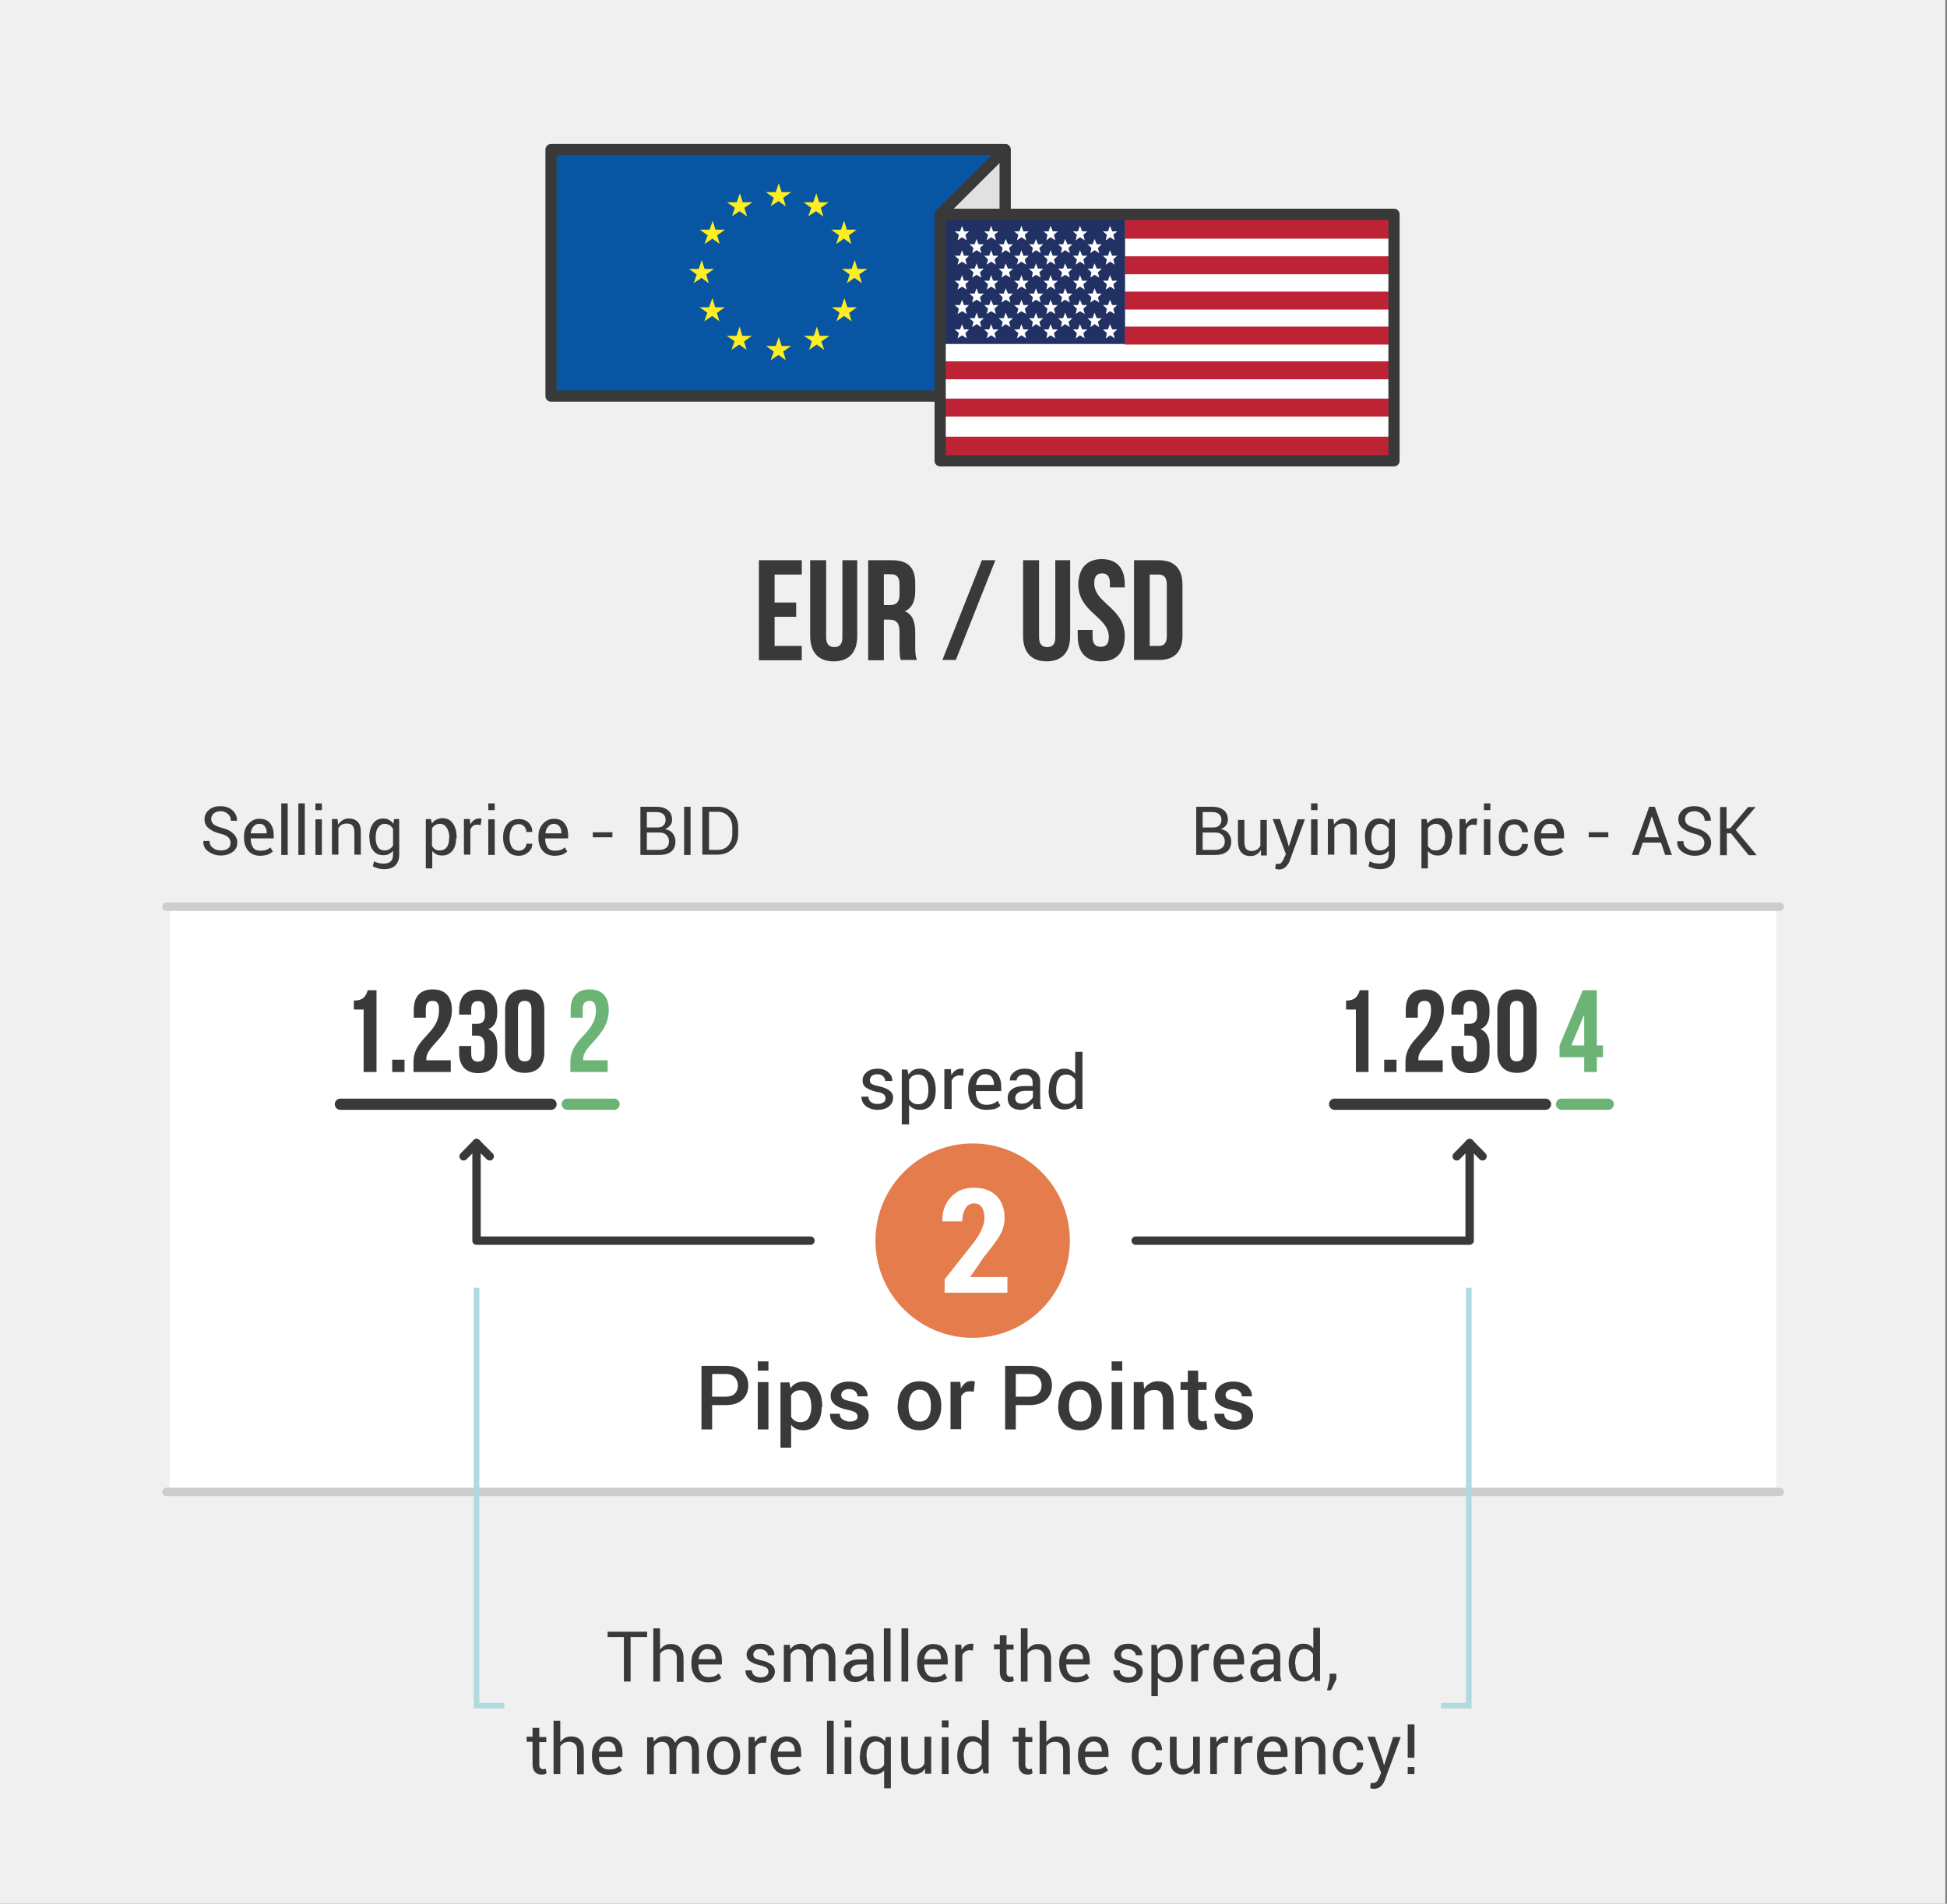 <svg id="Layer_1" xmlns="http://www.w3.org/2000/svg" viewBox="0 0 695 679.6" style="enable-background:new 0 0 695 679.6"><rect x="0" y="0" width="695" height="679.6" fill="#808080" stroke="none"/><style>.st0{fill:#f1f0f0}.st1{fill:#fff}.st2{stroke:#383938;stroke-width:4;stroke-linecap:round;stroke-linejoin:round;stroke-miterlimit:10}.st2,.st3,.st4{fill-rule:evenodd;clip-rule:evenodd;fill:#0855a3}.st4{fill:#fcee21}.st5{fill:#be2335}.st6{fill:#223164}.st7,.st8{fill-rule:evenodd;clip-rule:evenodd;fill:none;stroke:#383938;stroke-width:4;stroke-linecap:round;stroke-linejoin:round;stroke-miterlimit:10}.st8{fill:#e0e1e0}.st9{fill:#383938}.st10{fill:#6cb376}.st11,.st12{fill:none;stroke:#cecccc;stroke-width:3;stroke-linecap:round;stroke-linejoin:round;stroke-miterlimit:10}.st12{stroke:#383938;stroke-width:4}.st13{fill:#e57c4c}.st14,.st15{fill:none;stroke-miterlimit:10}.st14{stroke-linecap:round;stroke-linejoin:round;stroke:#383938;stroke-width:3}.st15{stroke:#b1dade;stroke-width:2}</style><path id="XMLID_3136_" class="st0" d="M0 0h694.4v679.6H0z"/><path class="st1" d="M60.6 323.7h573.5v207.7H60.6z"/><g id="XMLID_225_"><g id="XMLID_666_"><path id="XMLID_736_" class="st2" d="M196.7 53.4h162v88h-162z"/><g id="XMLID_667_"><g id="XMLID_734_"><path id="XMLID_735_" class="st3" d="M356.5 139H199.1V55.7h157.4V139"/></g><g id="XMLID_668_"><path id="XMLID_733_" class="st4" d="M282.4 68.6l-2.8 2 .9 3.1-2.6-1.9-2.8 1.8 1.1-3-2.8-2h3.5l1.1-3.2 1 3.2h3.4"/><path id="XMLID_730_" class="st4" d="M282.4 123.5l-2.8 2 .9 3.1-2.6-1.9-2.8 1.9 1.1-3.1-2.8-2h3.5l1.1-3.2 1 3.2h3.4"/><path id="XMLID_729_" class="st4" d="M254.9 96l-2.8 2 .9 3.1-2.6-1.9-2.8 1.9 1.1-3.1-2.8-2h3.5l1.1-3.2 1 3.2h3.4"/><path id="XMLID_728_" class="st4" d="M258.8 82l-2.8 2 .9 3.1-2.6-1.9-2.8 1.9 1.1-3.1-2.8-2h3.5l1.1-3.2 1 3.2h3.4"/><path id="XMLID_727_" class="st4" d="M268.6 72.2l-2.9 2 1 3.1-2.7-1.9-2.7 1.8 1-3-2.8-2h3.5l1.1-3.2 1 3.2h3.5"/><path id="XMLID_726_" class="st4" d="M295.8 72.2l-2.8 2 .9 3.1-2.6-1.9-2.8 1.8 1.1-3-2.8-2h3.5l1.1-3.2 1 3.2h3.4"/><path id="XMLID_725_" class="st4" d="M305.8 82l-2.8 2 .9 3.1-2.7-1.9-2.7 1.9 1-3.1-2.8-2h3.5l1.1-3.2 1 3.2h3.5"/><path id="XMLID_721_" class="st4" d="M258.7 109.7l-2.8 2 .9 3-2.6-1.9-2.8 1.9 1.1-3.1-2.8-1.9h3.4l1.2-3.3 1 3.3h3.4"/><path id="XMLID_720_" class="st4" d="M268.4 119.9l-2.8 2 .9 3-2.6-1.9-2.8 1.9 1.1-3.1-2.8-1.9h3.5l1.1-3.3 1 3.3h3.4"/><path id="XMLID_671_" class="st4" d="M296.1 119.9l-2.9 2 1 3-2.7-1.9-2.7 1.9 1-3.1-2.8-1.9h3.5l1.1-3.3 1 3.3h3.5"/><path id="XMLID_670_" class="st4" d="M305.9 109.7l-2.8 2 .9 3-2.7-1.9-2.7 1.9 1.1-3.1-2.8-1.9h3.4l1.1-3.3 1.1 3.3h3.4"/><path id="XMLID_669_" class="st4" d="M309.6 96l-2.9 2 1 3.1-2.7-1.9-2.7 1.9 1-3.1-2.8-2h3.5l1.1-3.2 1 3.2h3.5"/></g></g></g><g id="XMLID_285_"><g id="XMLID_561_"><path id="XMLID_648_" class="st1" d="M335.6 76.5h160.9v88H335.6z"/><g id="XMLID_562_"><g id="XMLID_627_"><path id="XMLID_645_" class="st5" d="M401.5 76.5h95v8.7h-95z"/><path id="XMLID_638_" class="st5" d="M401.5 91.5h95v6.4h-95z"/><path id="XMLID_636_" class="st5" d="M401.5 104.1h95v6.4h-95z"/><path id="XMLID_634_" class="st5" d="M401.5 116.6h95v6.4h-95z"/><path id="XMLID_632_" class="st5" d="M335.6 129h160.9v6.4H335.6z"/><path id="XMLID_630_" class="st5" d="M335.6 142.3h160.9v6.4H335.6z"/><path id="XMLID_628_" class="st5" d="M335.6 155.9h160.9v8.5H335.6z"/></g><path id="XMLID_625_" class="st6" d="M335.6 76.5h66v46.3h-66z"/><g id="XMLID_564_"><path id="XMLID_624_" class="st1" d="M340.8 82.6h1.9l.7-2 .7 2h1.8l-1.3 1.2.5 2-1.7-1.1-1.6 1.1.5-2z"/><path id="XMLID_623_" class="st1" d="M351.3 82.6h1.8l.7-2 .7 2h1.9l-1.4 1.2.5 2-1.7-1.1-1.6 1.1.5-2z"/><path id="XMLID_622_" class="st1" d="M362 82.6h1.9l.7-2 .7 2h1.9l-1.4 1.2.5 2-1.7-1.1-1.6 1.1.5-2z"/><path id="XMLID_621_" class="st1" d="M372.5 82.6h1.8l.7-2 .8 2h1.8l-1.4 1.2.5 2-1.7-1.1-1.5 1.1.4-2z"/><path id="XMLID_619_" class="st1" d="M383 82.6h1.8l.7-2 .8 2h1.8l-1.4 1.2.5 2-1.7-1.1-1.5 1.1.4-2z"/><path id="XMLID_615_" class="st1" d="M393.7 82.6h1.8l.7-2 .8 2h1.8l-1.4 1.2.5 2-1.6-1.1-1.6 1.1.4-2z"/><path id="XMLID_614_" class="st1" d="M346 87.2h1.9l.7-1.9.7 1.9h1.9l-1.4 1.3.5 1.9-1.7-1.1-1.6 1.1.5-1.9z"/><path id="XMLID_613_" class="st1" d="M356.5 87.2h1.8l.7-1.9.8 1.9h1.8l-1.4 1.3.5 1.9-1.7-1.1-1.5 1.1.4-1.9z"/><path id="XMLID_612_" class="st1" d="M367.3 87.2h1.8l.7-1.9.7 1.9h1.9l-1.4 1.3.5 1.9-1.7-1.1-1.5 1.1.4-1.9z"/><path id="XMLID_611_" class="st1" d="M377.7 87.2h1.8l.7-1.9.8 1.9h1.8l-1.4 1.3.5 1.9-1.7-1.1-1.5 1.1.4-1.9z"/><path id="XMLID_610_" class="st1" d="M388.2 87.2h1.8l.7-1.9.8 1.9h1.8l-1.4 1.3.5 1.9-1.7-1.1-1.5 1.1.4-1.9z"/><path id="XMLID_605_" class="st1" d="M340.8 91.3h1.9l.7-2 .7 2h1.8l-1.3 1.3.5 1.9-1.7-1.1-1.6 1.1.5-1.9z"/><path id="XMLID_604_" class="st1" d="M351.3 91.3h1.8l.7-2 .7 2h1.9l-1.4 1.3.5 1.9-1.7-1.1-1.6 1.1.5-1.9z"/><path id="XMLID_603_" class="st1" d="M362 91.3h1.9l.7-2 .7 2h1.9l-1.4 1.3.5 1.9-1.7-1.1-1.6 1.1.5-1.9z"/><path id="XMLID_602_" class="st1" d="M372.5 91.3h1.8l.7-2 .8 2h1.8l-1.4 1.3.5 1.9-1.7-1.1-1.5 1.1.4-1.9z"/><path id="XMLID_601_" class="st1" d="M383 91.3h1.8l.7-2 .8 2h1.8l-1.4 1.3.5 1.9-1.7-1.1-1.5 1.1.4-1.9z"/><path id="XMLID_599_" class="st1" d="M393.7 91.3h1.8l.7-2 .8 2h1.8l-1.4 1.3.5 1.9-1.6-1.1-1.6 1.1.4-1.9z"/><path id="XMLID_597_" class="st1" d="M346 95.9h1.9l.7-1.9.7 1.9h1.9l-1.4 1.3.5 1.9-1.7-1-1.6 1 .5-1.9z"/><path id="XMLID_596_" class="st1" d="M356.5 95.9h1.8l.7-1.9.8 1.9h1.8l-1.4 1.3.5 1.9-1.7-1-1.5 1 .4-1.9z"/><path id="XMLID_595_" class="st1" d="M367.3 95.9h1.8l.7-1.9.7 1.9h1.9l-1.4 1.3.5 1.9-1.7-1-1.5 1 .4-1.9z"/><path id="XMLID_594_" class="st1" d="M377.7 95.9h1.8l.7-1.9.8 1.9h1.8l-1.4 1.3.5 1.9-1.7-1-1.5 1 .4-1.9z"/><path id="XMLID_593_" class="st1" d="M388.2 95.9h1.8l.7-1.9.8 1.9h1.8l-1.4 1.3.5 1.9-1.7-1-1.5 1 .4-1.9z"/><path id="XMLID_592_" class="st1" d="M340.8 100.2h1.9l.7-2 .7 2h1.8l-1.3 1.3.5 1.9-1.7-1.1-1.6 1.1.5-1.9z"/><path id="XMLID_591_" class="st1" d="M351.3 100.2h1.8l.7-2 .7 2h1.9l-1.4 1.3.5 1.9-1.7-1.1-1.6 1.1.5-1.9z"/><path id="XMLID_590_" class="st1" d="M362 100.2h1.9l.7-2 .7 2h1.9l-1.4 1.3.5 1.9-1.7-1.1-1.6 1.1.5-1.9z"/><path id="XMLID_589_" class="st1" d="M372.5 100.2h1.8l.7-2 .8 2h1.8l-1.4 1.3.5 1.9-1.7-1.1-1.5 1.1.4-1.9z"/><path id="XMLID_588_" class="st1" d="M383 100.2h1.8l.7-2 .8 2h1.8l-1.4 1.3.5 1.9-1.7-1.1-1.5 1.1.4-1.9z"/><path id="XMLID_587_" class="st1" d="M393.7 100.2h1.8l.7-2 .8 2h1.8l-1.4 1.3.5 1.9-1.6-1.1-1.6 1.1.4-1.9z"/><path id="XMLID_586_" class="st1" d="M346 104.8h1.9l.7-1.9.7 1.9h1.9l-1.4 1.3.5 1.9-1.7-1-1.6 1 .5-1.9z"/><path id="XMLID_585_" class="st1" d="M356.5 104.8h1.8l.7-1.9.8 1.9h1.8l-1.4 1.3.5 1.9-1.7-1-1.5 1 .4-1.9z"/><path id="XMLID_584_" class="st1" d="M367.3 104.8h1.8l.7-1.9.7 1.9h1.9l-1.4 1.3.5 1.9-1.7-1-1.5 1 .4-1.9z"/><path id="XMLID_583_" class="st1" d="M377.7 104.8h1.8l.7-1.9.8 1.9h1.8l-1.4 1.3.5 1.9-1.7-1-1.5 1 .4-1.9z"/><path id="XMLID_582_" class="st1" d="M388.2 104.8h1.8l.7-1.9.8 1.9h1.8l-1.4 1.3.5 1.9-1.7-1-1.5 1 .4-1.9z"/><path id="XMLID_581_" class="st1" d="M340.8 108.9h1.9l.7-1.9.7 1.9h1.8l-1.3 1.3.5 1.9-1.7-1-1.6 1 .5-1.9z"/><path id="XMLID_580_" class="st1" d="M351.3 108.9h1.8l.7-1.9.7 1.9h1.9l-1.4 1.3.5 1.9-1.7-1-1.6 1 .5-1.9z"/><path id="XMLID_579_" class="st1" d="M362 108.9h1.9l.7-1.9.7 1.9h1.9l-1.4 1.3.5 1.9-1.7-1-1.6 1 .5-1.9z"/><path id="XMLID_578_" class="st1" d="M372.5 108.9h1.8l.7-1.9.8 1.9h1.8l-1.4 1.3.5 1.9-1.7-1-1.5 1 .4-1.9z"/><path id="XMLID_577_" class="st1" d="M383 108.9h1.8l.7-1.9.8 1.9h1.8l-1.4 1.3.5 1.9-1.7-1-1.5 1 .4-1.9z"/><path id="XMLID_576_" class="st1" d="M393.7 108.9h1.8l.7-1.9.8 1.9h1.8l-1.4 1.3.5 1.9-1.6-1-1.6 1 .4-1.9z"/><path id="XMLID_575_" class="st1" d="M340.8 117.6h1.9l.7-1.9.7 1.9h1.8l-1.3 1.3.5 1.9-1.7-1.1-1.6 1.1.5-1.9z"/><path id="XMLID_574_" class="st1" d="M351.3 117.6h1.8l.7-1.9.7 1.9h1.9l-1.4 1.3.5 1.9-1.7-1.1-1.6 1.1.5-1.9z"/><path id="XMLID_573_" class="st1" d="M362 117.6h1.9l.7-1.9.7 1.9h1.9l-1.4 1.3.5 1.9-1.7-1.1-1.6 1.1.5-1.9z"/><path id="XMLID_572_" class="st1" d="M372.5 117.6h1.8l.7-1.9.8 1.9h1.8l-1.4 1.3.5 1.9-1.7-1.1-1.5 1.1.4-1.9z"/><path id="XMLID_571_" class="st1" d="M383 117.6h1.8l.7-1.9.8 1.9h1.8l-1.4 1.3.5 1.9-1.7-1.1-1.5 1.1.4-1.9z"/><path id="XMLID_570_" class="st1" d="M393.7 117.6h1.8l.7-1.9.8 1.9h1.8l-1.4 1.3.5 1.9-1.6-1.1-1.6 1.1.4-1.9z"/><path id="XMLID_569_" class="st1" d="M346 113.6h1.9l.7-2 .7 2h1.9l-1.4 1.3.5 1.9-1.7-1.1-1.6 1.1.5-1.9z"/><path id="XMLID_568_" class="st1" d="M356.5 113.6h1.8l.7-2 .8 2h1.8l-1.4 1.3.5 1.9-1.7-1.1-1.5 1.1.4-1.9z"/><path id="XMLID_567_" class="st1" d="M367.3 113.6h1.8l.7-2 .7 2h1.9l-1.4 1.3.5 1.9-1.7-1.1-1.5 1.1.4-1.9z"/><path id="XMLID_566_" class="st1" d="M377.7 113.6h1.8l.7-2 .8 2h1.8l-1.4 1.3.5 1.9-1.7-1.1-1.5 1.1.4-1.9z"/><path id="XMLID_565_" class="st1" d="M388.2 113.6h1.8l.7-2 .8 2h1.8l-1.4 1.3.5 1.9-1.7-1.1-1.5 1.1.4-1.9z"/></g></g></g><path id="XMLID_559_" class="st7" d="M335.6 76.5h162v88h-162z"/></g><path id="XMLID_226_" class="st8" d="M335.6 76.5h23.2V53.4z"/></g><path class="st9" d="M126.3 357.2c3.5 0 4.3-1.7 5-3.7h3.1v29.2h-4.6v-22.3h-3.5v-3.2zM144.4 378.3v4.4H140v-4.4h4.4zM154.4 357.3c-1.5 0-2.4.8-2.4 2.9v3.1h-4.3v-2.8c0-4.7 2.3-7.3 6.8-7.3s6.8 2.7 6.8 7.3c0 9.2-9.1 12.6-9.1 17.4v.6h8.7v4.2h-13.3v-3.6c0-8.6 9.1-10 9.1-18.4.1-2.7-.8-3.4-2.3-3.4zM173 360.7c0-2.6-.9-3.3-2.4-3.3s-2.4.8-2.4 2.9v1.9h-4.3v-1.6c0-4.7 2.3-7.3 6.8-7.3s6.8 2.7 6.8 7.3v.8c0 3.1-1 5.1-3.2 6 2.3 1 3.2 3.2 3.2 6.1v2.3c0 4.7-2.3 7.3-6.8 7.3s-6.8-2.7-6.8-7.3v-2.4h4.3v2.7c0 2.1.9 2.9 2.4 2.9s2.4-.7 2.4-3.3v-2.3c0-2.7-.9-3.7-3-3.7h-1.5v-4.2h1.8c1.7 0 2.8-.8 2.8-3.1v-1.7zM180.3 360.5c0-4.7 2.5-7.3 7-7.3s7 2.7 7 7.3v15.2c0 4.7-2.5 7.3-7 7.3s-7-2.7-7-7.3v-15.2zm4.6 15.5c0 2.1.9 2.9 2.4 2.9s2.4-.8 2.4-2.9v-15.8c0-2.1-.9-2.9-2.4-2.9s-2.4.8-2.4 2.9V376z"/><path class="st10" d="M210.4 357.3c-1.5 0-2.4.8-2.4 2.9v3.1h-4.3v-2.8c0-4.7 2.3-7.3 6.8-7.3s6.8 2.7 6.8 7.3c0 9.2-9.1 12.6-9.1 17.4v.6h8.7v4.2h-13.3v-3.6c0-8.6 9.1-10 9.1-18.4 0-2.7-.9-3.4-2.3-3.4z"/><path class="st9" d="M254.2 501.7v8.6h-3.8v-22.7h8.7c2.5 0 4.5.6 5.9 1.9s2.1 3 2.1 5.1c0 2.1-.7 3.8-2.1 5.1-1.4 1.3-3.4 1.9-5.9 1.9h-4.9zm0-3.1h4.9c1.4 0 2.5-.4 3.2-1.1s1.1-1.7 1.1-2.9-.4-2.1-1.1-2.9c-.7-.8-1.8-1.2-3.2-1.2h-4.9v8.1zM274.3 489.3h-3.8V486h3.8v3.3zm0 21h-3.8v-16.9h3.8v16.9zM293.3 502.4c0 2.5-.6 4.4-1.7 5.9-1.2 1.5-2.8 2.3-4.8 2.3-1 0-1.8-.2-2.5-.5s-1.4-.8-1.9-1.5v8.2h-3.8v-23.3h3.2l.4 2.1c.5-.8 1.2-1.4 2-1.8.8-.4 1.6-.6 2.7-.6 2.1 0 3.7.8 4.9 2.5 1.2 1.6 1.7 3.8 1.7 6.5v.2zm-3.7-.3c0-1.7-.3-3.1-1-4.2-.6-1.1-1.6-1.6-2.9-1.6-.8 0-1.5.2-2 .5-.6.3-1 .8-1.3 1.4v7.6c.3.6.8 1 1.3 1.4.6.3 1.2.5 2 .5 1.3 0 2.3-.5 2.9-1.4.6-1 1-2.2 1-3.7v-.5zM306.1 505.7c0-.6-.2-1.1-.7-1.4-.5-.4-1.4-.7-2.8-1-2-.4-3.5-1-4.5-1.8s-1.6-1.8-1.6-3.2c0-1.4.6-2.6 1.8-3.6 1.2-1 2.8-1.5 4.7-1.5 2 0 3.6.5 4.9 1.5 1.2 1 1.8 2.3 1.8 3.7v.1h-3.6c0-.7-.3-1.3-.8-1.8s-1.3-.8-2.2-.8c-.9 0-1.6.2-2.1.6s-.7.9-.7 1.5.2 1 .7 1.4c.4.3 1.4.6 2.8.9 2.1.4 3.6 1 4.7 1.8 1 .8 1.6 1.9 1.6 3.2 0 1.5-.6 2.8-1.9 3.7-1.3 1-2.9 1.4-4.9 1.4-2.2 0-3.9-.6-5.2-1.7-1.3-1.1-1.9-2.4-1.8-3.9v-.1h3.5c0 1 .4 1.7 1.1 2.1.7.4 1.5.7 2.4.7 1 0 1.7-.2 2.3-.6.2-.1.5-.6.5-1.2zM320.5 501.7c0-2.5.7-4.6 2.1-6.2 1.4-1.6 3.3-2.4 5.6-2.4 2.4 0 4.3.8 5.7 2.4 1.4 1.6 2.1 3.7 2.1 6.2v.3c0 2.5-.7 4.6-2.1 6.2-1.4 1.6-3.3 2.4-5.7 2.4-2.4 0-4.3-.8-5.7-2.4-1.4-1.6-2.1-3.7-2.1-6.2v-.3zm3.8.3c0 1.7.3 3 1 4 .6 1 1.6 1.5 3 1.5 1.3 0 2.3-.5 3-1.5.7-1 1-2.4 1-4v-.3c0-1.6-.3-2.9-1-4-.7-1-1.7-1.6-3-1.6s-2.3.5-3 1.6c-.6 1-1 2.4-1 4v.3zM347.6 496.8l-1.6-.1c-.7 0-1.4.2-1.8.5s-.9.8-1.1 1.3v11.7h-3.8v-16.9h3.5l.2 2.4c.4-.9 1-1.5 1.6-2s1.4-.7 2.3-.7c.2 0 .4 0 .6.1.2 0 .4.1.5.1l-.4 3.6zM362.6 501.7v8.6h-3.8v-22.7h8.7c2.5 0 4.5.6 5.9 1.9s2.1 3 2.1 5.1c0 2.1-.7 3.8-2.1 5.1-1.4 1.3-3.4 1.9-5.9 1.9h-4.9zm0-3.1h4.9c1.4 0 2.5-.4 3.2-1.1s1.1-1.7 1.1-2.9-.4-2.1-1.1-2.9c-.7-.8-1.8-1.2-3.2-1.2h-4.9v8.1zM377.8 501.7c0-2.5.7-4.6 2.1-6.2 1.4-1.6 3.3-2.4 5.6-2.4 2.4 0 4.3.8 5.7 2.4 1.4 1.6 2.1 3.7 2.1 6.2v.3c0 2.5-.7 4.6-2.1 6.2-1.4 1.6-3.3 2.4-5.7 2.4-2.4 0-4.3-.8-5.7-2.4-1.4-1.6-2.1-3.7-2.1-6.2v-.3zm3.8.3c0 1.7.3 3 1 4 .6 1 1.6 1.5 3 1.5 1.3 0 2.3-.5 3-1.5.7-1 1-2.4 1-4v-.3c0-1.6-.3-2.9-1-4-.7-1-1.7-1.6-3-1.6s-2.3.5-3 1.6c-.6 1-1 2.4-1 4v.3zM400.6 489.3h-3.8V486h3.8v3.3zm0 21h-3.8v-16.9h3.8v16.9zM408.2 493.4l.2 2.4c.6-.9 1.2-1.5 2.1-2 .8-.5 1.8-.7 2.8-.7 1.8 0 3.1.5 4.1 1.6 1 1.1 1.5 2.8 1.5 5.1v10.5h-3.8v-10.5c0-1.3-.3-2.2-.8-2.8-.5-.6-1.3-.8-2.3-.8-.8 0-1.5.2-2.1.5-.6.3-1.1.7-1.4 1.3v12.3h-3.8v-16.9h3.5zM427.7 489.3v4.1h3v2.8h-3v9.3c0 .7.2 1.2.5 1.5.3.3.7.4 1.2.4.2 0 .4 0 .6-.1s.4-.1.6-.1l.4 2.8c-.3.2-.7.3-1.1.4-.4.1-.9.1-1.4.1-1.4 0-2.5-.4-3.3-1.2-.8-.8-1.2-2.1-1.2-3.8v-9.3h-2.6v-2.8h2.6v-4.1h3.7zM443.3 505.7c0-.6-.2-1.1-.7-1.4-.5-.4-1.4-.7-2.8-1-2-.4-3.5-1-4.5-1.8s-1.6-1.8-1.6-3.2c0-1.4.6-2.6 1.8-3.6 1.2-1 2.8-1.5 4.7-1.5 2 0 3.6.5 4.9 1.5 1.2 1 1.8 2.3 1.8 3.7v.1h-3.6c0-.7-.3-1.3-.8-1.8s-1.3-.8-2.2-.8c-.9 0-1.6.2-2.1.6s-.7.9-.7 1.5.2 1 .7 1.4c.4.3 1.4.6 2.8.9 2.1.4 3.6 1 4.7 1.8 1 .8 1.6 1.9 1.6 3.2 0 1.5-.6 2.8-1.9 3.7-1.3 1-2.9 1.4-4.9 1.4-2.2 0-3.9-.6-5.2-1.7-1.3-1.1-1.9-2.4-1.8-3.9v-.1h3.5c0 1 .4 1.7 1.1 2.1.7.4 1.5.7 2.4.7 1 0 1.7-.2 2.3-.6.2-.1.5-.6.5-1.2zM480.4 357.2c3.5 0 4.3-1.7 5-3.7h3.1v29.2H484v-22.3h-3.5v-3.2zM498.5 378.3v4.4h-4.4v-4.4h4.4zM508.5 357.3c-1.5 0-2.4.8-2.4 2.9v3.1h-4.3v-2.8c0-4.7 2.3-7.3 6.8-7.3s6.8 2.7 6.8 7.3c0 9.2-9.1 12.6-9.1 17.4v.6h8.7v4.2h-13.3v-3.6c0-8.6 9.1-10 9.1-18.4.1-2.7-.8-3.4-2.3-3.4zM527.2 360.7c0-2.6-.9-3.3-2.4-3.3s-2.4.8-2.4 2.9v1.9h-4.3v-1.6c0-4.7 2.3-7.3 6.8-7.3s6.8 2.7 6.8 7.3v.8c0 3.1-1 5.1-3.2 6 2.3 1 3.2 3.2 3.2 6.1v2.3c0 4.7-2.3 7.3-6.8 7.3s-6.8-2.7-6.8-7.3v-2.4h4.3v2.7c0 2.1.9 2.9 2.4 2.9s2.4-.7 2.4-3.3v-2.3c0-2.7-.9-3.7-3-3.7h-1.5v-4.2h1.8c1.7 0 2.8-.8 2.8-3.1v-1.7zM534.5 360.5c0-4.7 2.5-7.3 7-7.3s7 2.7 7 7.3v15.2c0 4.7-2.5 7.3-7 7.3s-7-2.7-7-7.3v-15.2zM539 376c0 2.1.9 2.9 2.4 2.9s2.4-.8 2.4-2.9v-15.8c0-2.1-.9-2.9-2.4-2.9s-2.4.8-2.4 2.9V376z"/><path class="st10" d="M556.7 373.2l8.3-19.7h5v19.7h2.2v4.2H570v5.3h-4.5v-5.3h-8.8v-4.2zm8.8 0v-11l-4.6 11h4.6z"/><path class="st9" d="M82.3 300.9c0-.8-.3-1.4-.8-2-.6-.5-1.5-1-2.9-1.3-1.7-.4-3.1-1.1-4.1-1.9-1-.8-1.5-1.9-1.5-3.2 0-1.3.5-2.5 1.6-3.4 1.1-.9 2.4-1.3 4.1-1.3 1.8 0 3.2.5 4.3 1.5 1.1 1 1.6 2.2 1.6 3.6v.1h-2.2c0-1-.3-1.8-1-2.4-.7-.6-1.5-1-2.6-1s-1.9.3-2.5.8-.9 1.2-.9 2c0 .7.3 1.4.9 1.9.6.5 1.7.9 3.1 1.3 1.7.4 3 1.1 3.9 2 .9.9 1.4 1.9 1.4 3.2 0 1.4-.5 2.5-1.6 3.3-1.1.8-2.5 1.3-4.3 1.3-1.7 0-3.1-.5-4.4-1.4-1.3-.9-1.9-2.2-1.8-3.7v-.1h2.2c0 1.1.4 1.9 1.2 2.5s1.7.9 2.8.9c1.1 0 2-.2 2.6-.7.6-.5.9-1.1.9-2zM92.9 305.5c-1.8 0-3.3-.6-4.3-1.8-1-1.2-1.5-2.7-1.5-4.6v-.5c0-1.8.5-3.3 1.6-4.5 1.1-1.2 2.3-1.8 3.9-1.8 1.7 0 3 .5 3.8 1.6.9 1.1 1.3 2.5 1.3 4.2v1.2h-8.2v.1c0 1.3.3 2.3.8 3.1s1.4 1.2 2.6 1.2c.8 0 1.5-.1 2.1-.3.6-.2 1.1-.5 1.5-.9l.9 1.5c-.5.4-1.1.8-1.8 1.1-.8.2-1.7.4-2.7.4zm-.4-11.4c-.8 0-1.5.3-2 .9s-.9 1.4-1 2.4v.1h5.7v-.2c0-.9-.2-1.7-.7-2.3-.3-.6-1-.9-2-.9zM102.7 305.2h-2.3v-18.4h2.3v18.4zM108.8 305.2h-2.3v-18.4h2.3v18.4zM114.9 289.2h-2.3v-2.4h2.3v2.4zm0 16h-2.3v-12.7h2.3v12.7zM120.5 292.5l.2 1.9c.4-.7 1-1.2 1.6-1.6s1.4-.6 2.2-.6c1.4 0 2.4.4 3.2 1.2.8.8 1.1 2 1.1 3.7v8h-2.3v-8c0-1.1-.2-1.9-.7-2.4-.4-.5-1.1-.7-2-.7-.7 0-1.3.1-1.8.4-.5.3-.9.7-1.2 1.2v9.5h-2.3v-12.7h2zM131.8 299.1c0-2 .4-3.7 1.3-5 .9-1.3 2.1-1.9 3.7-1.9.8 0 1.5.2 2.1.5.6.3 1.1.8 1.5 1.4l.3-1.7h1.8v12.8c0 1.6-.5 2.9-1.4 3.8-1 .9-2.3 1.3-4.1 1.3-.6 0-1.3-.1-2-.3-.7-.2-1.3-.4-1.9-.7l.4-1.8c.4.2 1 .4 1.6.6.6.1 1.3.2 1.9.2 1.1 0 2-.3 2.5-.8s.8-1.3.8-2.4v-1.4c-.4.5-.9.9-1.5 1.2-.6.3-1.3.4-2 .4-1.6 0-2.8-.6-3.6-1.7-.9-1.1-1.3-2.6-1.3-4.4v-.1zm2.3.2c0 1.3.3 2.3.8 3.1.5.8 1.3 1.2 2.4 1.2.7 0 1.3-.2 1.8-.5s.9-.8 1.2-1.3v-5.9c-.3-.5-.7-1-1.2-1.3-.5-.3-1.1-.5-1.7-.5-1.1 0-1.9.5-2.5 1.4s-.8 2.1-.8 3.6v.2zM162.8 299.3c0 1.8-.4 3.3-1.3 4.4-.9 1.1-2.1 1.7-3.6 1.7-.8 0-1.5-.1-2.1-.4-.6-.3-1.1-.7-1.5-1.2v6.2H152v-17.6h1.8l.4 1.6c.4-.6.9-1.1 1.6-1.4.6-.3 1.3-.5 2.2-.5 1.6 0 2.8.6 3.7 1.9.9 1.3 1.3 2.9 1.3 5v.3zm-2.4-.2c0-1.4-.3-2.6-.9-3.6-.6-.9-1.4-1.4-2.5-1.4-.7 0-1.2.2-1.7.5s-.9.7-1.1 1.2v6.2c.3.5.7.9 1.1 1.2s1 .4 1.7.4c1.1 0 1.9-.4 2.5-1.2.6-.8.8-1.8.8-3.1v-.2zM171.6 294.5l-1.2-.1c-.6 0-1.1.1-1.5.4-.4.3-.7.7-1 1.2v9.1h-2.3v-12.7h2.1l.2 1.9c.4-.7.8-1.2 1.3-1.5.5-.4 1.1-.6 1.8-.6h.5c.2 0 .3.1.4.1l-.3 2.2zM176.6 289.2h-2.3v-2.4h2.3v2.4zm0 16h-2.3v-12.7h2.3v12.7zM185.2 303.7c.7 0 1.3-.2 1.9-.7.5-.5.8-1.1.8-1.8h2.1v.1c0 1.1-.4 2.1-1.4 2.9-1 .9-2.1 1.3-3.4 1.3-1.8 0-3.2-.6-4.1-1.8-1-1.2-1.5-2.7-1.5-4.5v-.5c0-1.8.5-3.3 1.5-4.5s2.4-1.8 4.1-1.8c1.4 0 2.6.4 3.5 1.3.9.9 1.3 2 1.3 3.2v.1h-2.1c0-.8-.3-1.4-.8-2-.5-.5-1.1-.8-1.9-.8-1.1 0-2 .4-2.5 1.3s-.8 2-.8 3.2v.5c0 1.3.3 2.4.8 3.2.5.8 1.4 1.3 2.5 1.3zM198 305.5c-1.8 0-3.3-.6-4.3-1.8-1-1.2-1.5-2.7-1.5-4.6v-.5c0-1.8.5-3.3 1.6-4.5 1.1-1.2 2.3-1.8 3.9-1.8 1.7 0 3 .5 3.8 1.6.9 1.1 1.3 2.5 1.3 4.2v1.2h-8.2v.1c0 1.3.3 2.3.8 3.1.6.8 1.4 1.2 2.6 1.2.8 0 1.5-.1 2.1-.3.6-.2 1.1-.5 1.5-.9l.9 1.5c-.5.4-1.1.8-1.8 1.1-.7.2-1.6.4-2.7.4zm-.3-11.4c-.8 0-1.5.3-2 .9s-.9 1.4-1 2.4v.1h5.7v-.2c0-.9-.2-1.7-.7-2.3s-1.1-.9-2-.9zM218.6 298.9h-7v-1.8h7v1.8zM228.6 305.2V288h5.6c1.8 0 3.2.4 4.2 1.2 1 .8 1.5 1.9 1.5 3.5 0 .7-.2 1.4-.7 2-.5.6-1.1 1-1.8 1.3 1.1.2 2 .6 2.7 1.5.7.8 1 1.8 1 2.9 0 1.6-.5 2.8-1.5 3.6-1 .8-2.4 1.2-4.1 1.2h-6.9zm2.3-9.8h3.8c.9 0 1.6-.2 2.1-.7.5-.5.8-1.1.8-2 0-.9-.3-1.6-.9-2.1-.6-.5-1.4-.7-2.5-.7h-3.3v5.5zm0 1.8v6.2h4.5c1.1 0 1.9-.3 2.5-.8.6-.5.9-1.3.9-2.2 0-1-.3-1.7-.9-2.3s-1.4-.9-2.4-.9H230.9zM246.5 305.2h-2.3V288h2.3v17.2zM250.7 305.2V288h5.4c2.2 0 4 .7 5.4 2.1 1.4 1.4 2 3.2 2 5.3v2.3c0 2.2-.7 4-2 5.3-1.4 1.4-3.2 2.1-5.4 2.1h-5.4zm2.4-15.3v13.5h3.1c1.6 0 2.8-.5 3.8-1.6.9-1 1.4-2.4 1.4-4v-2.4c0-1.6-.5-3-1.4-4-.9-1-2.2-1.6-3.8-1.6h-3.1z"/><g><path class="st9" d="M316.1 392.1c0-.6-.2-1-.6-1.4s-1.2-.7-2.5-.9c-1.7-.4-2.9-.9-3.8-1.5s-1.3-1.5-1.3-2.6c0-1.2.5-2.1 1.5-3 1-.8 2.3-1.2 3.8-1.2 1.6 0 2.9.4 3.9 1.3s1.5 1.9 1.4 3v.1H316c0-.6-.3-1.2-.8-1.7s-1.2-.7-2-.7c-.9 0-1.6.2-2 .6-.4.4-.7.9-.7 1.5s.2 1 .6 1.3c.4.3 1.2.6 2.4.8 1.7.4 3.1.9 4 1.6.9.7 1.3 1.5 1.3 2.6 0 1.3-.5 2.3-1.5 3.1-1 .8-2.3 1.2-4 1.2-1.8 0-3.2-.5-4.3-1.4-1-.9-1.5-2-1.5-3.2v-.1h2.5c0 .9.4 1.6 1 2 .6.4 1.4.6 2.2.6.9 0 1.6-.2 2.2-.6.5-.3.7-.8.7-1.4zM334 389.4c0 2-.5 3.7-1.5 4.9-1 1.3-2.3 1.9-4 1.9-.9 0-1.6-.1-2.3-.4-.7-.3-1.2-.7-1.7-1.3v6.9h-2.6v-19.6h2l.4 1.8c.5-.7 1-1.2 1.7-1.6s1.5-.5 2.4-.5c1.8 0 3.1.7 4.1 2.1 1 1.4 1.5 3.2 1.5 5.5v.3zm-2.6-.3c0-1.6-.3-2.9-.9-4-.6-1-1.6-1.5-2.8-1.5-.7 0-1.4.2-1.9.5s-.9.8-1.3 1.4v6.8c.3.6.7 1 1.3 1.4s1.2.5 1.9.5c1.2 0 2.1-.4 2.8-1.3.6-.9.9-2 .9-3.5v-.3zM343.8 384l-1.3-.1c-.7 0-1.3.2-1.7.5-.5.3-.8.8-1.1 1.4v10.1h-2.6v-14.2h2.3l.2 2.1c.4-.7.9-1.3 1.5-1.7.6-.4 1.3-.6 2-.6h.5c.2 0 .3.1.4.1l-.2 2.4zM352.1 396.2c-2 0-3.6-.6-4.8-1.9-1.1-1.3-1.7-3-1.7-5.1v-.6c0-2 .6-3.7 1.8-5 1.2-1.3 2.6-2 4.3-2 1.9 0 3.3.6 4.3 1.8s1.4 2.7 1.4 4.7v1.4h-9.1v.1c0 1.4.3 2.6.9 3.5.6.9 1.6 1.3 2.9 1.3.9 0 1.6-.1 2.3-.4.7-.2 1.2-.6 1.7-1l1 1.7c-.5.5-1.2.9-2 1.2-.8.1-1.8.3-3 .3zm-.4-12.7c-.9 0-1.6.3-2.2 1-.6.7-.9 1.6-1.1 2.7v.1h6.4v-.2c0-1-.3-1.9-.8-2.6-.4-.6-1.2-1-2.3-1zM369 395.9c-.1-.4-.2-.8-.2-1.1 0-.3-.1-.7-.1-1-.5.7-1.1 1.2-1.9 1.7s-1.6.7-2.5.7c-1.5 0-2.6-.4-3.4-1.1-.8-.8-1.2-1.8-1.2-3.1 0-1.4.5-2.4 1.6-3.2 1.1-.8 2.6-1.1 4.5-1.1h2.8v-1.4c0-.8-.3-1.5-.8-2s-1.2-.7-2.1-.7c-.8 0-1.5.2-2 .6s-.8.9-.8 1.5h-2.4v-.1c-.1-1 .4-2 1.4-2.8 1-.9 2.3-1.3 4-1.3 1.6 0 2.9.4 3.9 1.2 1 .8 1.5 2 1.5 3.5v6.8c0 .5 0 1 .1 1.5s.1.9.3 1.4H369zm-4.3-1.9c.9 0 1.8-.2 2.5-.7s1.2-1 1.5-1.6v-2.3h-2.9c-1 0-1.9.3-2.5.8-.6.5-.9 1.1-.9 1.8 0 .6.2 1.1.6 1.5.4.3.9.5 1.7.5zM374.4 389.1c0-2.3.5-4.1 1.5-5.5 1-1.4 2.3-2.1 4.1-2.1.8 0 1.6.2 2.2.5.6.3 1.2.8 1.6 1.3v-7.8h2.6v20.4h-2l-.4-1.8c-.5.7-1 1.2-1.7 1.5-.7.3-1.5.5-2.4.5-1.7 0-3.1-.6-4.1-1.9-1-1.3-1.5-2.9-1.5-4.9v-.2zm2.6.3c0 1.4.3 2.6.9 3.4.6.9 1.5 1.3 2.7 1.3.8 0 1.4-.2 1.9-.5s1-.8 1.3-1.5v-6.6c-.3-.6-.8-1-1.3-1.4-.5-.3-1.2-.5-1.9-.5-1.2 0-2.2.5-2.7 1.5-.6 1-.9 2.3-.9 4v.3z"/></g><g><path class="st9" d="M427 305.2V288h5.6c1.8 0 3.2.4 4.2 1.2 1 .8 1.5 1.9 1.5 3.5 0 .7-.2 1.4-.7 2-.5.6-1.1 1-1.8 1.3 1.1.2 2 .6 2.7 1.5s1 1.8 1 2.9c0 1.6-.5 2.8-1.5 3.6s-2.4 1.2-4.1 1.2H427zm2.3-9.8h3.8c.9 0 1.6-.2 2.1-.7.5-.5.8-1.1.8-2 0-.9-.3-1.6-.9-2.1-.6-.5-1.4-.7-2.5-.7h-3.3v5.5zm0 1.8v6.2h4.5c1.1 0 1.9-.3 2.5-.8.6-.5.9-1.3.9-2.2 0-1-.3-1.7-.9-2.3-.6-.6-1.4-.9-2.4-.9H429.3zM450.1 303.4c-.4.7-.9 1.2-1.5 1.6s-1.4.6-2.2.6c-1.4 0-2.5-.4-3.3-1.3-.8-.9-1.2-2.3-1.2-4.1v-7.5h2.3v7.5c0 1.4.2 2.3.6 2.8.4.5 1 .8 1.9.8.8 0 1.5-.2 2-.5s.9-.8 1.2-1.4v-9.2h2.3v12.7h-2.1v-2zM459.6 300.5l.4 1.6h.1l3.1-9.6h2.6l-5.4 14.7c-.3.9-.8 1.6-1.4 2.2s-1.4 1-2.4 1c-.2 0-.4 0-.7-.1s-.5-.1-.7-.1l.2-1.8h1c.5 0 .9-.2 1.2-.7.3-.4.6-.9.8-1.5l.6-1.3-4.7-12.5h2.6l2.7 8.1zM470.3 289.2H468v-2.4h2.3v2.4zm0 16H468v-12.7h2.3v12.7zM476 292.5l.2 1.9c.4-.7 1-1.2 1.6-1.6.6-.4 1.4-.6 2.2-.6 1.4 0 2.4.4 3.2 1.2.8.8 1.1 2 1.1 3.7v8H482v-8c0-1.1-.2-1.9-.7-2.4-.4-.5-1.1-.7-2-.7-.7 0-1.3.1-1.8.4-.5.3-.9.7-1.2 1.2v9.5H474v-12.7h2zM487.2 299.1c0-2.1.4-3.7 1.3-5 .9-1.3 2.1-1.9 3.7-1.9.8 0 1.5.2 2.1.5.6.3 1.1.8 1.5 1.4l.3-1.7h1.8v12.8c0 1.6-.5 2.9-1.4 3.8-1 .9-2.3 1.3-4.1 1.3-.6 0-1.3-.1-2-.3s-1.3-.4-1.9-.7l.4-1.8c.4.2 1 .4 1.6.6.6.1 1.3.2 1.9.2 1.1 0 2-.3 2.5-.8s.8-1.3.8-2.4v-1.4c-.4.5-.9.9-1.5 1.2-.6.3-1.3.4-2 .4-1.6 0-2.8-.6-3.6-1.7-.9-1.1-1.3-2.6-1.3-4.4v-.1zm2.3.2c0 1.3.3 2.3.8 3.1.5.8 1.3 1.2 2.4 1.2.7 0 1.3-.2 1.8-.5s.9-.8 1.2-1.3v-5.9c-.3-.5-.7-1-1.2-1.3-.5-.3-1.1-.5-1.7-.5-1.1 0-1.9.5-2.5 1.4s-.8 2.1-.8 3.6v.2zM518.2 299.3c0 1.8-.4 3.3-1.3 4.4-.9 1.1-2.1 1.7-3.6 1.7-.8 0-1.5-.1-2.1-.4-.6-.3-1.1-.7-1.5-1.2v6.2h-2.3v-17.6h1.8l.4 1.6c.4-.6.9-1.1 1.6-1.4.6-.3 1.3-.5 2.2-.5 1.6 0 2.8.6 3.7 1.9.9 1.3 1.3 2.9 1.3 5v.3zm-2.3-.2c0-1.4-.3-2.6-.9-3.6-.6-.9-1.4-1.4-2.5-1.4-.7 0-1.2.2-1.7.5s-.9.7-1.1 1.2v6.2c.3.5.7.9 1.1 1.2.5.3 1 .4 1.7.4 1.1 0 1.9-.4 2.5-1.2.6-.8.8-1.8.8-3.1v-.2zM527.1 294.5l-1.2-.1c-.6 0-1.1.1-1.5.4-.4.3-.7.7-1 1.2v9.1H521v-12.7h2.1l.2 1.9c.4-.7.8-1.2 1.3-1.5.5-.4 1.1-.6 1.8-.6h.5c.2 0 .3.1.4.1l-.2 2.2zM532 289.2h-2.3v-2.4h2.3v2.4zm0 16h-2.3v-12.7h2.3v12.7zM540.6 303.7c.7 0 1.3-.2 1.9-.7.5-.5.8-1.1.8-1.7h2.1v.1c0 1.1-.4 2.1-1.4 2.9-1 .9-2.1 1.3-3.4 1.3-1.8 0-3.2-.6-4.1-1.8-1-1.2-1.5-2.7-1.5-4.5v-.5c0-1.8.5-3.3 1.5-4.5 1-1.2 2.4-1.8 4.1-1.8 1.4 0 2.6.4 3.5 1.3s1.3 2 1.3 3.2v.1h-2.1c0-.8-.3-1.4-.8-2s-1.1-.8-1.9-.8c-1.1 0-2 .4-2.5 1.3s-.8 2-.8 3.2v.5c0 1.3.3 2.4.8 3.2.6.7 1.4 1.2 2.5 1.2zM553.5 305.5c-1.8 0-3.3-.6-4.3-1.8-1-1.2-1.5-2.7-1.5-4.6v-.5c0-1.8.5-3.3 1.6-4.5 1.1-1.2 2.3-1.8 3.9-1.8 1.7 0 3 .5 3.8 1.6.9 1.1 1.3 2.5 1.3 4.2v1.2h-8.2v.1c0 1.3.3 2.3.8 3.1.6.8 1.4 1.2 2.6 1.2.8 0 1.5-.1 2.1-.3.6-.2 1.1-.5 1.5-.9l.9 1.5c-.5.4-1.1.8-1.8 1.1-.8.2-1.7.4-2.7.4zm-.4-11.4c-.8 0-1.5.3-2 .9-.5.6-.9 1.4-1 2.4v.1h5.7v-.2c0-.9-.2-1.7-.7-2.3-.3-.6-1-.9-2-.9zM574.1 298.9h-7v-1.8h7v1.8zM592.9 300.8h-6.5l-1.5 4.4h-2.4l6.2-17.2h2l6.1 17.2h-2.4l-1.5-4.4zm-5.8-1.9h5.1l-2.5-7.4h-.1l-2.5 7.4zM608.4 300.9c0-.8-.3-1.4-.8-2-.6-.5-1.5-1-2.9-1.3-1.7-.4-3.1-1.1-4.1-1.9-1-.8-1.5-1.9-1.5-3.2 0-1.3.5-2.5 1.6-3.4 1.1-.9 2.4-1.3 4.1-1.3 1.8 0 3.2.5 4.3 1.5 1.1 1 1.6 2.2 1.6 3.6v.1h-2.2c0-1-.3-1.8-1-2.4-.7-.6-1.5-1-2.6-1s-1.9.3-2.5.8c-.6.5-.9 1.2-.9 2.1 0 .7.3 1.4.9 1.9.6.5 1.7.9 3.1 1.3 1.7.4 3 1.1 3.9 2 .9.9 1.4 1.9 1.4 3.2 0 1.4-.5 2.5-1.6 3.3-1.1.8-2.5 1.3-4.3 1.3-1.7 0-3.1-.5-4.4-1.4-1.3-.9-1.9-2.2-1.8-3.7v-.1h2.2c0 1.1.4 1.9 1.2 2.5.8.6 1.7.9 2.8.9 1.1 0 2-.2 2.6-.7.6-.6.9-1.2.9-2.1zM617.9 297.5h-1.5v7.8H614v-17.2h2.3v7.6h1.3l6.4-7.6h2.6v.1l-7 8.1 7.4 8.9v.1h-2.8l-6.3-7.8z"/></g><g><path class="st9" d="M231 584.4h-5.9v15.9h-2.4v-15.9h-5.8v-1.9H231v1.9zM235.6 588.9c.5-.6 1-1.1 1.7-1.5.7-.4 1.4-.5 2.2-.5 1.4 0 2.5.4 3.3 1.3s1.2 2.1 1.2 3.9v8.3h-2.4V592c0-1.1-.2-1.9-.7-2.4s-1.2-.8-2.1-.8c-.7 0-1.3.1-1.9.4-.5.3-1 .7-1.3 1.2v9.9h-2.4v-19h2.4v7.6zM252.8 600.6c-1.9 0-3.4-.6-4.4-1.8s-1.6-2.8-1.6-4.8v-.5c0-1.9.5-3.5 1.6-4.7 1.1-1.2 2.4-1.9 4-1.9 1.8 0 3.1.5 4 1.6.9 1.1 1.3 2.6 1.3 4.4v1.3h-8.4v.1c0 1.3.3 2.4.9 3.2s1.5 1.2 2.7 1.2c.8 0 1.5-.1 2.1-.3.6-.2 1.1-.6 1.6-1l.9 1.6c-.5.5-1.1.8-1.9 1.2-.7.2-1.7.4-2.8.4zm-.3-11.9c-.8 0-1.5.3-2.1 1-.5.6-.9 1.5-1 2.5v.1h6v-.2c0-1-.2-1.8-.7-2.4-.5-.7-1.3-1-2.2-1zM274.3 596.7c0-.5-.2-1-.6-1.3-.4-.3-1.2-.6-2.3-.9-1.6-.3-2.7-.8-3.6-1.4s-1.3-1.4-1.3-2.4c0-1.1.5-2 1.4-2.8s2.1-1.1 3.6-1.1 2.7.4 3.6 1.2 1.4 1.8 1.3 2.8v.1h-2.3c0-.6-.3-1.1-.8-1.5s-1.1-.7-1.9-.7c-.8 0-1.5.2-1.9.6s-.6.8-.6 1.4c0 .5.2.9.5 1.2.4.3 1.1.5 2.2.8 1.6.3 2.8.8 3.7 1.5.8.6 1.3 1.4 1.3 2.5 0 1.2-.5 2.1-1.4 2.9s-2.2 1.1-3.7 1.1c-1.7 0-3-.4-4-1.3s-1.4-1.9-1.4-3v-.1h2.3c0 .9.4 1.5 1 1.9.6.4 1.3.6 2.1.6.9 0 1.5-.2 2-.5.6-.5.8-1 .8-1.6zM281.9 587.1l.2 1.7c.4-.6 1-1.1 1.6-1.5.7-.3 1.4-.5 2.3-.5s1.6.2 2.3.6 1.1 1 1.4 1.8c.4-.8 1-1.4 1.7-1.8s1.5-.7 2.4-.7c1.3 0 2.4.5 3.2 1.4s1.2 2.3 1.2 4.2v7.9h-2.4v-7.9c0-1.3-.2-2.2-.7-2.8-.4-.5-1.1-.8-2-.8-.8 0-1.5.3-2 .9s-.8 1.3-.9 2.2v8.5h-2.4v-7.9c0-1.2-.2-2.1-.7-2.7-.5-.6-1.1-.9-2-.9-.7 0-1.3.2-1.8.5s-.8.7-1.1 1.3v9.8h-2.4v-13.2h2.1zM309.7 600.3c-.1-.4-.1-.8-.2-1.1 0-.3-.1-.6-.1-.9-.4.6-1 1.2-1.8 1.6-.7.4-1.5.6-2.3.6-1.4 0-2.4-.4-3.1-1.1-.7-.7-1.1-1.7-1.1-2.9 0-1.3.5-2.2 1.5-3s2.4-1.1 4.2-1.1h2.6v-1.3c0-.8-.2-1.4-.7-1.8-.5-.5-1.1-.7-2-.7-.8 0-1.4.2-1.9.6-.5.4-.7.9-.7 1.4h-2.3v-.1c-.1-1 .4-1.8 1.3-2.6s2.2-1.2 3.7-1.2 2.7.4 3.6 1.1c.9.8 1.4 1.9 1.4 3.3v6.4c0 .5 0 .9.1 1.4s.1.9.3 1.3h-2.5zm-4-1.8c.9 0 1.7-.2 2.4-.7.7-.4 1.2-1 1.4-1.5v-2.1h-2.7c-1 0-1.7.2-2.3.7s-.9 1.1-.9 1.7c0 .6.2 1 .5 1.4s.9.5 1.6.5zM317.9 600.3h-2.4v-19h2.4v19zM324.2 600.3h-2.4v-19h2.4v19zM333.4 600.6c-1.9 0-3.4-.6-4.4-1.8s-1.6-2.8-1.6-4.8v-.5c0-1.9.5-3.5 1.6-4.7 1.1-1.2 2.4-1.9 4-1.9 1.8 0 3.1.5 4 1.6.9 1.1 1.3 2.6 1.3 4.4v1.3h-8.4v.1c0 1.3.3 2.4.9 3.2s1.5 1.2 2.7 1.2c.8 0 1.5-.1 2.1-.3.6-.2 1.1-.6 1.6-1l.9 1.6c-.5.5-1.1.8-1.9 1.2-.8.2-1.7.4-2.8.4zm-.4-11.9c-.8 0-1.5.3-2.1 1-.5.6-.9 1.5-1 2.5v.1h6v-.2c0-1-.2-1.8-.7-2.4-.5-.7-1.2-1-2.2-1zM347.3 589.2l-1.2-.1c-.6 0-1.2.2-1.6.5-.4.3-.8.7-1 1.3v9.4H341v-13.2h2.1l.2 1.9c.4-.7.8-1.2 1.4-1.6.5-.4 1.2-.6 1.9-.6h.5c.2 0 .3.1.4.1l-.2 2.3zM359.3 583.9v3.2h2.5v1.8h-2.5v8c0 .6.1 1.1.4 1.3s.6.4 1 .4c.1 0 .3 0 .5-.1.2 0 .3-.1.4-.1l.3 1.6c-.2.1-.4.3-.8.4-.4.1-.7.1-1 .1-1 0-1.8-.3-2.3-.9-.6-.6-.9-1.5-.9-2.8v-8h-2.1V587h2.1v-3.2h2.4zM366.8 588.9c.5-.6 1-1.1 1.7-1.5.7-.4 1.4-.5 2.2-.5 1.4 0 2.5.4 3.3 1.3s1.2 2.1 1.2 3.9v8.3h-2.4V592c0-1.1-.2-1.9-.7-2.4s-1.2-.8-2.1-.8c-.7 0-1.3.1-1.9.4-.5.3-1 .7-1.3 1.2v9.9h-2.4v-19h2.4v7.6zM384.1 600.6c-1.9 0-3.4-.6-4.4-1.8s-1.6-2.8-1.6-4.8v-.5c0-1.9.5-3.5 1.6-4.7 1.1-1.2 2.4-1.9 4-1.9 1.8 0 3.1.5 4 1.6.9 1.1 1.3 2.6 1.3 4.4v1.3h-8.4v.1c0 1.3.3 2.4.9 3.2s1.5 1.2 2.7 1.2c.8 0 1.5-.1 2.1-.3.6-.2 1.1-.6 1.6-1l.9 1.6c-.5.5-1.1.8-1.9 1.2-.8.2-1.7.4-2.8.4zm-.4-11.9c-.8 0-1.5.3-2.1 1-.5.6-.9 1.5-1 2.5v.1h6v-.2c0-1-.2-1.8-.7-2.4-.5-.7-1.2-1-2.2-1zM405.6 596.7c0-.5-.2-1-.6-1.3-.4-.3-1.2-.6-2.3-.9-1.6-.3-2.7-.8-3.6-1.4s-1.3-1.4-1.3-2.4c0-1.1.5-2 1.4-2.8s2.1-1.1 3.6-1.1 2.7.4 3.6 1.2 1.4 1.8 1.3 2.8v.1h-2.3c0-.6-.3-1.1-.8-1.5s-1.1-.7-1.9-.7c-.8 0-1.5.2-1.9.6s-.6.8-.6 1.4c0 .5.2.9.5 1.2.4.3 1.1.5 2.2.8 1.6.3 2.8.8 3.7 1.5.8.6 1.3 1.4 1.3 2.5 0 1.2-.5 2.1-1.4 2.9s-2.2 1.1-3.7 1.1c-1.7 0-3-.4-4-1.3s-1.4-1.9-1.4-3v-.1h2.3c0 .9.4 1.5 1 1.9.6.4 1.3.6 2.1.6.9 0 1.5-.2 2-.5.6-.5.8-1 .8-1.6zM422.2 594.2c0 1.9-.5 3.4-1.4 4.6-.9 1.2-2.2 1.8-3.8 1.8-.8 0-1.5-.1-2.1-.4s-1.1-.7-1.6-1.2v6.5H411v-18.3h1.8l.4 1.7c.4-.6 1-1.1 1.6-1.5.6-.3 1.4-.5 2.2-.5 1.6 0 2.9.6 3.8 1.9s1.4 3 1.4 5.1v.3zm-2.4-.3c0-1.5-.3-2.7-.9-3.7-.6-1-1.5-1.4-2.6-1.4-.7 0-1.3.2-1.8.5s-.9.7-1.2 1.3v6.4c.3.5.7 1 1.2 1.3.5.3 1.1.5 1.8.5 1.1 0 2-.4 2.6-1.3.6-.8.9-1.9.9-3.2v-.4zM431.4 589.2l-1.2-.1c-.6 0-1.2.2-1.6.5-.4.3-.8.7-1 1.3v9.4h-2.4v-13.2h2.1l.2 1.9c.4-.7.8-1.2 1.4-1.6.5-.4 1.2-.6 1.9-.6h.5c.2 0 .3.1.4.1l-.3 2.3zM439.2 600.6c-1.9 0-3.4-.6-4.4-1.8s-1.6-2.8-1.6-4.8v-.5c0-1.9.5-3.5 1.6-4.7 1.1-1.2 2.4-1.9 4-1.9 1.8 0 3.1.5 4 1.6.9 1.1 1.3 2.6 1.3 4.4v1.3h-8.4v.1c0 1.3.3 2.4.9 3.2s1.5 1.2 2.7 1.2c.8 0 1.5-.1 2.1-.3.6-.2 1.1-.6 1.6-1l.9 1.6c-.5.5-1.1.8-1.9 1.2-.8.2-1.7.4-2.8.4zm-.4-11.9c-.8 0-1.5.3-2.1 1-.5.6-.9 1.5-1 2.5v.1h6v-.2c0-1-.2-1.8-.7-2.4-.5-.7-1.2-1-2.2-1zM454.9 600.3c-.1-.4-.1-.8-.2-1.1 0-.3-.1-.6-.1-.9-.4.6-1 1.2-1.8 1.6-.7.4-1.5.6-2.3.6-1.4 0-2.4-.4-3.1-1.1-.7-.7-1.1-1.7-1.1-2.9 0-1.3.5-2.2 1.5-3s2.4-1.1 4.2-1.1h2.6v-1.3c0-.8-.2-1.4-.7-1.8-.5-.5-1.1-.7-2-.7-.8 0-1.4.2-1.9.6-.5.4-.7.9-.7 1.4H447v-.1c-.1-1 .4-1.8 1.3-2.6s2.2-1.2 3.7-1.2 2.7.4 3.6 1.1c.9.8 1.4 1.9 1.4 3.3v6.4c0 .5 0 .9.1 1.4s.1.9.3 1.3h-2.5zm-4-1.8c.9 0 1.7-.2 2.4-.7.7-.4 1.2-1 1.4-1.5v-2.1H452c-1 0-1.7.2-2.3.7s-.9 1.1-.9 1.7c0 .6.2 1 .5 1.4s.9.5 1.6.5zM460 593.9c0-2.1.5-3.8 1.4-5.1s2.2-2 3.8-2c.8 0 1.5.1 2.1.4.6.3 1.1.7 1.5 1.2v-7.3h2.4v19h-1.8l-.4-1.7c-.4.6-1 1.1-1.6 1.4-.6.3-1.4.5-2.2.5-1.6 0-2.9-.6-3.8-1.8-.9-1.2-1.4-2.7-1.4-4.6zm2.4.3c0 1.3.3 2.4.8 3.2.5.8 1.4 1.2 2.5 1.2.7 0 1.3-.2 1.8-.5s.9-.8 1.2-1.4v-6.2c-.3-.5-.7-1-1.2-1.3s-1.1-.5-1.8-.5c-1.2 0-2 .5-2.6 1.4-.5 1-.8 2.2-.8 3.7v.4zM476.9 599.7l-1.8 3.7h-1.4l.9-3.9v-2h2.4v2.2zM192.5 616.9v3.2h2.5v1.8h-2.5v8c0 .6.1 1.1.4 1.3s.6.4 1 .4c.1 0 .3 0 .5-.1.2 0 .3-.1.4-.1l.3 1.6c-.2.1-.4.3-.8.4-.3.1-.7.1-1 .1-1 0-1.8-.3-2.3-.9-.6-.6-.9-1.5-.9-2.8v-8H188V620h2.1v-3.2h2.4zM200 621.9c.5-.6 1-1.1 1.7-1.5.7-.4 1.4-.5 2.2-.5 1.4 0 2.5.4 3.3 1.3.8.8 1.2 2.1 1.2 3.9v8.3H206V625c0-1.1-.2-1.9-.7-2.4-.5-.5-1.2-.8-2.1-.8-.7 0-1.3.1-1.9.4-.5.3-1 .7-1.3 1.2v9.9h-2.4v-19h2.4v7.6zM217.3 633.6c-1.9 0-3.4-.6-4.4-1.8s-1.6-2.8-1.6-4.8v-.5c0-1.9.5-3.5 1.6-4.7 1.1-1.2 2.4-1.9 4-1.9 1.8 0 3.1.5 4 1.6.9 1.1 1.3 2.6 1.3 4.4v1.3h-8.4v.1c0 1.3.3 2.4.9 3.2s1.5 1.2 2.7 1.2c.8 0 1.5-.1 2.1-.3.6-.2 1.1-.6 1.6-1l.9 1.6c-.5.5-1.1.8-1.9 1.2-.8.2-1.8.4-2.8.4zm-.4-11.9c-.8 0-1.5.3-2.1 1-.5.6-.9 1.5-1 2.5v.1h6v-.2c0-1-.2-1.8-.7-2.4s-1.2-1-2.2-1zM233.2 620.1l.2 1.7c.4-.6 1-1.1 1.6-1.5.7-.3 1.4-.5 2.3-.5s1.6.2 2.3.6c.6.4 1.1 1 1.4 1.8.4-.8 1-1.4 1.7-1.8.7-.4 1.5-.7 2.4-.7 1.3 0 2.4.5 3.2 1.4s1.2 2.3 1.2 4.2v7.9H247v-7.9c0-1.3-.2-2.2-.7-2.8-.4-.5-1.1-.8-2-.8-.8 0-1.5.3-2 .9-.5.6-.8 1.3-.9 2.2v8.5H239v-7.9c0-1.2-.2-2.1-.7-2.7-.5-.6-1.1-.9-2-.9-.7 0-1.3.2-1.8.5s-.8.7-1.1 1.3v9.8H231v-13.2h2.2zM252.4 626.6c0-2 .5-3.6 1.6-4.8s2.5-1.9 4.3-1.9c1.8 0 3.3.6 4.3 1.9 1.1 1.3 1.6 2.9 1.6 4.8v.3c0 2-.5 3.6-1.6 4.8-1.1 1.3-2.5 1.9-4.3 1.9s-3.3-.6-4.3-1.9c-1.1-1.3-1.6-2.9-1.6-4.8v-.3zm2.4.2c0 1.4.3 2.6.9 3.5.6.9 1.5 1.4 2.6 1.4s2-.5 2.6-1.4c.6-.9.9-2.1.9-3.5v-.3c0-1.4-.3-2.5-.9-3.5s-1.5-1.4-2.6-1.4-2 .5-2.6 1.4c-.6.9-.9 2.1-.9 3.5v.3zM273.4 622.2l-1.2-.1c-.6 0-1.2.2-1.6.5-.4.3-.8.7-1 1.3v9.4h-2.4v-13.2h2.1l.2 1.9c.4-.7.8-1.2 1.4-1.6.5-.4 1.2-.6 1.9-.6h.5c.2 0 .3.1.4.1l-.3 2.3zM281.1 633.6c-1.9 0-3.4-.6-4.4-1.8s-1.6-2.8-1.6-4.8v-.5c0-1.9.5-3.5 1.6-4.7 1.1-1.2 2.4-1.9 4-1.9 1.8 0 3.1.5 4 1.6.9 1.1 1.3 2.6 1.3 4.4v1.3h-8.4v.1c0 1.3.3 2.4.9 3.2s1.5 1.2 2.7 1.2c.8 0 1.5-.1 2.1-.3.6-.2 1.1-.6 1.6-1l.9 1.6c-.5.5-1.1.8-1.9 1.2-.7.2-1.7.4-2.8.4zm-.3-11.9c-.8 0-1.5.3-2.1 1-.5.6-.9 1.5-1 2.5v.1h6v-.2c0-1-.2-1.8-.7-2.4s-1.3-1-2.2-1zM297.6 633.3h-2.4v-19h2.4v19zM303.9 616.7h-2.4v-2.5h2.4v2.5zm0 16.6h-2.4v-13.2h2.4v13.2zM307 626.9c0-2.1.5-3.8 1.4-5.1.9-1.3 2.2-2 3.8-2 .8 0 1.5.2 2.1.5.6.3 1.1.7 1.6 1.3l.3-1.5h1.8v18.3h-2.4V632c-.4.5-.9.9-1.5 1.1s-1.2.4-2 .4c-1.6 0-2.9-.6-3.8-1.8s-1.4-2.7-1.4-4.6v-.2zm2.4.3c0 1.3.3 2.4.8 3.2s1.4 1.2 2.5 1.2c.7 0 1.2-.1 1.7-.4.5-.3.9-.7 1.2-1.2v-6.7c-.3-.5-.7-.9-1.2-1.2-.5-.3-1-.4-1.7-.4-1.1 0-2 .5-2.6 1.5-.6 1-.8 2.2-.8 3.7v.3zM330.2 631.3c-.4.7-.9 1.3-1.6 1.6s-1.4.6-2.3.6c-1.4 0-2.6-.5-3.4-1.4s-1.2-2.4-1.2-4.3V620h2.4v7.8c0 1.4.2 2.4.6 2.9s1.1.8 1.9.8c.9 0 1.6-.2 2.1-.5.6-.3 1-.8 1.3-1.5V620h2.4v13.2h-2.2v-1.9zM338.6 616.7h-2.4v-2.5h2.4v2.5zm0 16.6h-2.4v-13.2h2.4v13.2zM341.7 626.9c0-2.1.5-3.8 1.4-5.1.9-1.3 2.2-2 3.8-2 .8 0 1.5.1 2.1.4.6.3 1.1.7 1.5 1.2v-7.3h2.4v19h-1.8l-.4-1.7c-.4.6-1 1.1-1.6 1.4-.6.3-1.4.5-2.2.5-1.6 0-2.9-.6-3.8-1.8s-1.4-2.7-1.4-4.6zm2.4.3c0 1.3.3 2.4.8 3.2.5.8 1.4 1.2 2.5 1.2.7 0 1.3-.2 1.8-.5s.9-.8 1.2-1.4v-6.2c-.3-.5-.7-1-1.2-1.3-.5-.3-1.1-.5-1.8-.5-1.2 0-2 .5-2.6 1.4-.5 1-.8 2.2-.8 3.7v.4zM366 616.9v3.2h2.5v1.8H366v8c0 .6.1 1.1.4 1.3s.6.4 1 .4c.1 0 .3 0 .5-.1.2 0 .3-.1.4-.1l.3 1.6c-.2.1-.4.3-.8.4-.3.1-.7.1-1 .1-1 0-1.8-.3-2.3-.9-.6-.6-.9-1.5-.9-2.8v-8h-2.1V620h2.1v-3.2h2.4zM373.5 621.9c.5-.6 1-1.1 1.7-1.5.7-.4 1.4-.5 2.2-.5 1.4 0 2.5.4 3.3 1.3.8.8 1.2 2.1 1.2 3.9v8.3h-2.4V625c0-1.1-.2-1.9-.7-2.4-.5-.5-1.2-.8-2.1-.8-.7 0-1.3.1-1.9.4-.5.3-1 .7-1.3 1.2v9.9h-2.4v-19h2.4v7.6zM390.8 633.6c-1.9 0-3.4-.6-4.4-1.8s-1.6-2.8-1.6-4.8v-.5c0-1.9.5-3.5 1.6-4.7 1.1-1.2 2.4-1.9 4-1.9 1.8 0 3.1.5 4 1.6.9 1.1 1.3 2.6 1.3 4.4v1.3h-8.4v.1c0 1.3.3 2.4.9 3.2s1.5 1.2 2.7 1.2c.8 0 1.5-.1 2.1-.3.6-.2 1.1-.6 1.6-1l.9 1.6c-.5.5-1.1.8-1.9 1.2-.8.2-1.7.4-2.8.4zm-.4-11.9c-.8 0-1.5.3-2.1 1-.5.6-.9 1.5-1 2.5v.1h6v-.2c0-1-.2-1.8-.7-2.4s-1.2-1-2.2-1zM409.9 631.7c.7 0 1.4-.2 1.9-.7.6-.5.8-1.1.8-1.8h2.2v.1c0 1.1-.5 2.2-1.5 3-1 .9-2.2 1.3-3.5 1.3-1.9 0-3.3-.6-4.3-1.9s-1.5-2.8-1.5-4.7v-.5c0-1.9.5-3.4 1.5-4.7s2.4-1.9 4.3-1.9c1.5 0 2.7.5 3.6 1.4s1.4 2 1.4 3.4v.1h-2.2c0-.8-.3-1.5-.8-2.1-.5-.6-1.2-.8-2-.8-1.2 0-2 .5-2.6 1.4-.5.9-.8 2-.8 3.3v.5c0 1.3.3 2.4.8 3.4.6.7 1.5 1.2 2.7 1.2zM426.1 631.3c-.4.7-.9 1.3-1.6 1.6s-1.4.6-2.3.6c-1.4 0-2.6-.5-3.4-1.4s-1.2-2.4-1.2-4.3V620h2.4v7.8c0 1.4.2 2.4.6 2.9s1.1.8 1.9.8c.9 0 1.6-.2 2.1-.5.6-.3 1-.8 1.3-1.5V620h2.4v13.2h-2.2v-1.9zM438.2 622.2l-1.2-.1c-.6 0-1.2.2-1.6.5-.4.3-.8.7-1 1.3v9.4H432v-13.2h2.1l.2 1.9c.4-.7.8-1.2 1.4-1.6.5-.4 1.2-.6 1.9-.6h.5c.2 0 .3.1.4.1l-.3 2.3zM446.9 622.2l-1.2-.1c-.6 0-1.2.2-1.6.5-.4.3-.8.7-1 1.3v9.4h-2.4v-13.2h2.1l.2 1.9c.4-.7.8-1.2 1.4-1.6.5-.4 1.2-.6 1.9-.6h.5c.2 0 .3.1.4.1l-.3 2.3zM454.7 633.6c-1.9 0-3.4-.6-4.4-1.8s-1.6-2.8-1.6-4.8v-.5c0-1.9.5-3.5 1.6-4.7 1.1-1.2 2.4-1.9 4-1.9 1.8 0 3.1.5 4 1.6.9 1.1 1.3 2.6 1.3 4.4v1.3h-8.4v.1c0 1.3.3 2.4.9 3.2s1.5 1.2 2.7 1.2c.8 0 1.5-.1 2.1-.3.6-.2 1.1-.6 1.6-1l.9 1.6c-.5.5-1.1.8-1.9 1.2-.8.2-1.7.4-2.8.4zm-.4-11.9c-.8 0-1.5.3-2.1 1-.5.6-.9 1.5-1 2.5v.1h6v-.2c0-1-.2-1.8-.7-2.4s-1.2-1-2.2-1zM464.4 620.1l.2 2c.4-.7 1-1.2 1.7-1.6.7-.4 1.4-.6 2.3-.6 1.4 0 2.5.4 3.3 1.3.8.8 1.2 2.1 1.2 3.9v8.3h-2.4V625c0-1.2-.2-2-.7-2.5-.5-.5-1.2-.7-2.1-.7-.7 0-1.4.1-1.9.4-.5.3-.9.7-1.2 1.3v9.8h-2.4v-13.2h2zM481.7 631.7c.7 0 1.4-.2 1.9-.7.6-.5.8-1.1.8-1.8h2.2v.1c0 1.1-.5 2.2-1.5 3-1 .9-2.2 1.3-3.5 1.3-1.9 0-3.3-.6-4.3-1.9s-1.5-2.8-1.5-4.7v-.5c0-1.9.5-3.4 1.5-4.7s2.4-1.9 4.3-1.9c1.5 0 2.7.5 3.6 1.4s1.4 2 1.4 3.4v.1h-2.2c0-.8-.3-1.5-.8-2.1-.5-.6-1.2-.8-2-.8-1.2 0-2 .5-2.6 1.4-.5.9-.8 2-.8 3.3v.5c0 1.3.3 2.4.8 3.4.7.7 1.6 1.2 2.7 1.2zM493.6 628.4l.4 1.7h.1l3.2-10h2.7l-5.6 15.2c-.3.9-.8 1.7-1.4 2.3s-1.5 1-2.5 1c-.2 0-.4 0-.7-.1-.3 0-.5-.1-.7-.1l.2-1.9h1c.5 0 .9-.2 1.3-.7.3-.5.6-1 .8-1.5l.6-1.4-4.9-12.9h2.7l2.8 8.4zM504.9 627.5h-2.4v-11.9h2.4v11.9zm0 5.8h-2.4v-2.5h2.4v2.5z"/></g><g><path class="st9" d="M276.5 215.1h7.7v5.1h-7.7v10.4h9.7v5.1h-15.3V200h15.3v5.1h-9.7v10zM294.9 200v27.5c0 2.5 1.1 3.5 2.9 3.5 1.8 0 2.9-.9 2.9-3.5V200h5.3v27.1c0 5.7-2.9 9-8.4 9s-8.4-3.3-8.4-9V200h5.7zM321.6 235.7c-.3-.9-.5-1.5-.5-4.4v-5.6c0-3.3-1.1-4.5-3.7-4.5h-1.9v14.5h-5.6V200h8.5c5.8 0 8.3 2.7 8.3 8.2v2.8c0 3.7-1.2 6.1-3.7 7.2 2.8 1.2 3.7 3.9 3.7 7.6v5.5c0 1.7.1 3 .6 4.3h-5.7zm-6.1-30.6V216h2.2c2.1 0 3.4-.9 3.4-3.8v-3.5c0-2.5-.9-3.7-2.9-3.7h-2.7zM350.5 200h4.8l-14.1 35.6h-4.8l14.1-35.6zM370.9 200v27.5c0 2.5 1.1 3.5 2.9 3.5s2.9-.9 2.9-3.5V200h5.3v27.1c0 5.7-2.9 9-8.4 9s-8.4-3.3-8.4-9V200h5.7zM393.3 199.6c5.4 0 8.2 3.3 8.2 9v1.1h-5.3v-1.5c0-2.5-1-3.5-2.8-3.5-1.8 0-2.8 1-2.8 3.5 0 7.3 10.9 8.7 10.9 18.9 0 5.7-2.9 9-8.4 9s-8.4-3.3-8.4-9v-2.2h5.3v2.5c0 2.5 1.1 3.5 2.9 3.5 1.8 0 2.9-.9 2.9-3.5 0-7.3-10.9-8.7-10.9-18.9.2-5.6 3-8.9 8.4-8.9zM404.8 200h8.9c5.6 0 8.4 3.1 8.4 8.8v18c0 5.7-2.7 8.8-8.4 8.8h-8.9V200zm5.6 5.1v25.5h3.2c1.8 0 2.9-.9 2.9-3.5v-18.5c0-2.5-1.1-3.5-2.9-3.5h-3.2z"/></g><path id="XMLID_201_" class="st11" d="M635.3 323.7H59.4"/><path id="XMLID_200_" class="st11" d="M635.3 532.6H59.4"/><path id="XMLID_199_" class="st12" d="M121.5 394.2h75.2"/><g id="XMLID_198_"><path class="st10" d="M219.2 396.2h-16.7c-1.1 0-2-.9-2-2s.9-2 2-2h16.7c1.1 0 2 .9 2 2s-.9 2-2 2z"/></g><path id="XMLID_196_" class="st12" d="M476.4 394.2h75.3"/><g id="XMLID_195_"><path class="st10" d="M574.1 396.2h-16.7c-1.1 0-2-.9-2-2s.9-2 2-2h16.7c1.1 0 2 .9 2 2s-.9 2-2 2z"/></g><circle id="XMLID_193_" class="st13" cx="347.2" cy="442.9" r="34.7"/><g><path class="st1" d="M359.8 461.5h-22.6v-4.8l10.2-12.9c1.5-2 2.5-3.6 3.1-5.1.6-1.4.9-2.7.9-3.9 0-1.6-.3-2.9-.9-3.8-.6-.9-1.6-1.4-2.8-1.4-1.3 0-2.4.6-3.1 1.8-.7 1.2-1.1 2.7-1.1 4.6h-7l-.1-.2c-.1-3.3.9-6.1 3-8.4 2.1-2.3 4.8-3.4 8.2-3.4 3.5 0 6.2 1 8.1 2.9 1.9 1.9 2.9 4.6 2.9 7.9 0 2.2-.6 4.3-1.7 6.2-1.1 1.9-3 4.4-5.6 7.6l-5 7.3h13.3v5.6z"/></g><g id="XMLID_187_"><path id="XMLID_190_" class="st14" d="M170.1 408.1v34.8h119.2"/><path id="XMLID_189_" class="st14" d="M170.1 408.1l4.7 4.7"/><path id="XMLID_188_" class="st14" d="M170.1 408.1l-4.6 4.7"/></g><g id="XMLID_169_"><path id="XMLID_186_" class="st14" d="M524.6 408.1v34.8H405.4"/><path id="XMLID_185_" class="st14" d="M524.6 408.1l-4.6 4.7"/><path id="XMLID_170_" class="st14" d="M524.6 408.1l4.6 4.7"/></g><path id="XMLID_156_" class="st15" d="M170.1 459.7v149.2h9.9"/><path id="XMLID_154_" class="st15" d="M524.3 459.7v149.2h-9.9"/></svg>